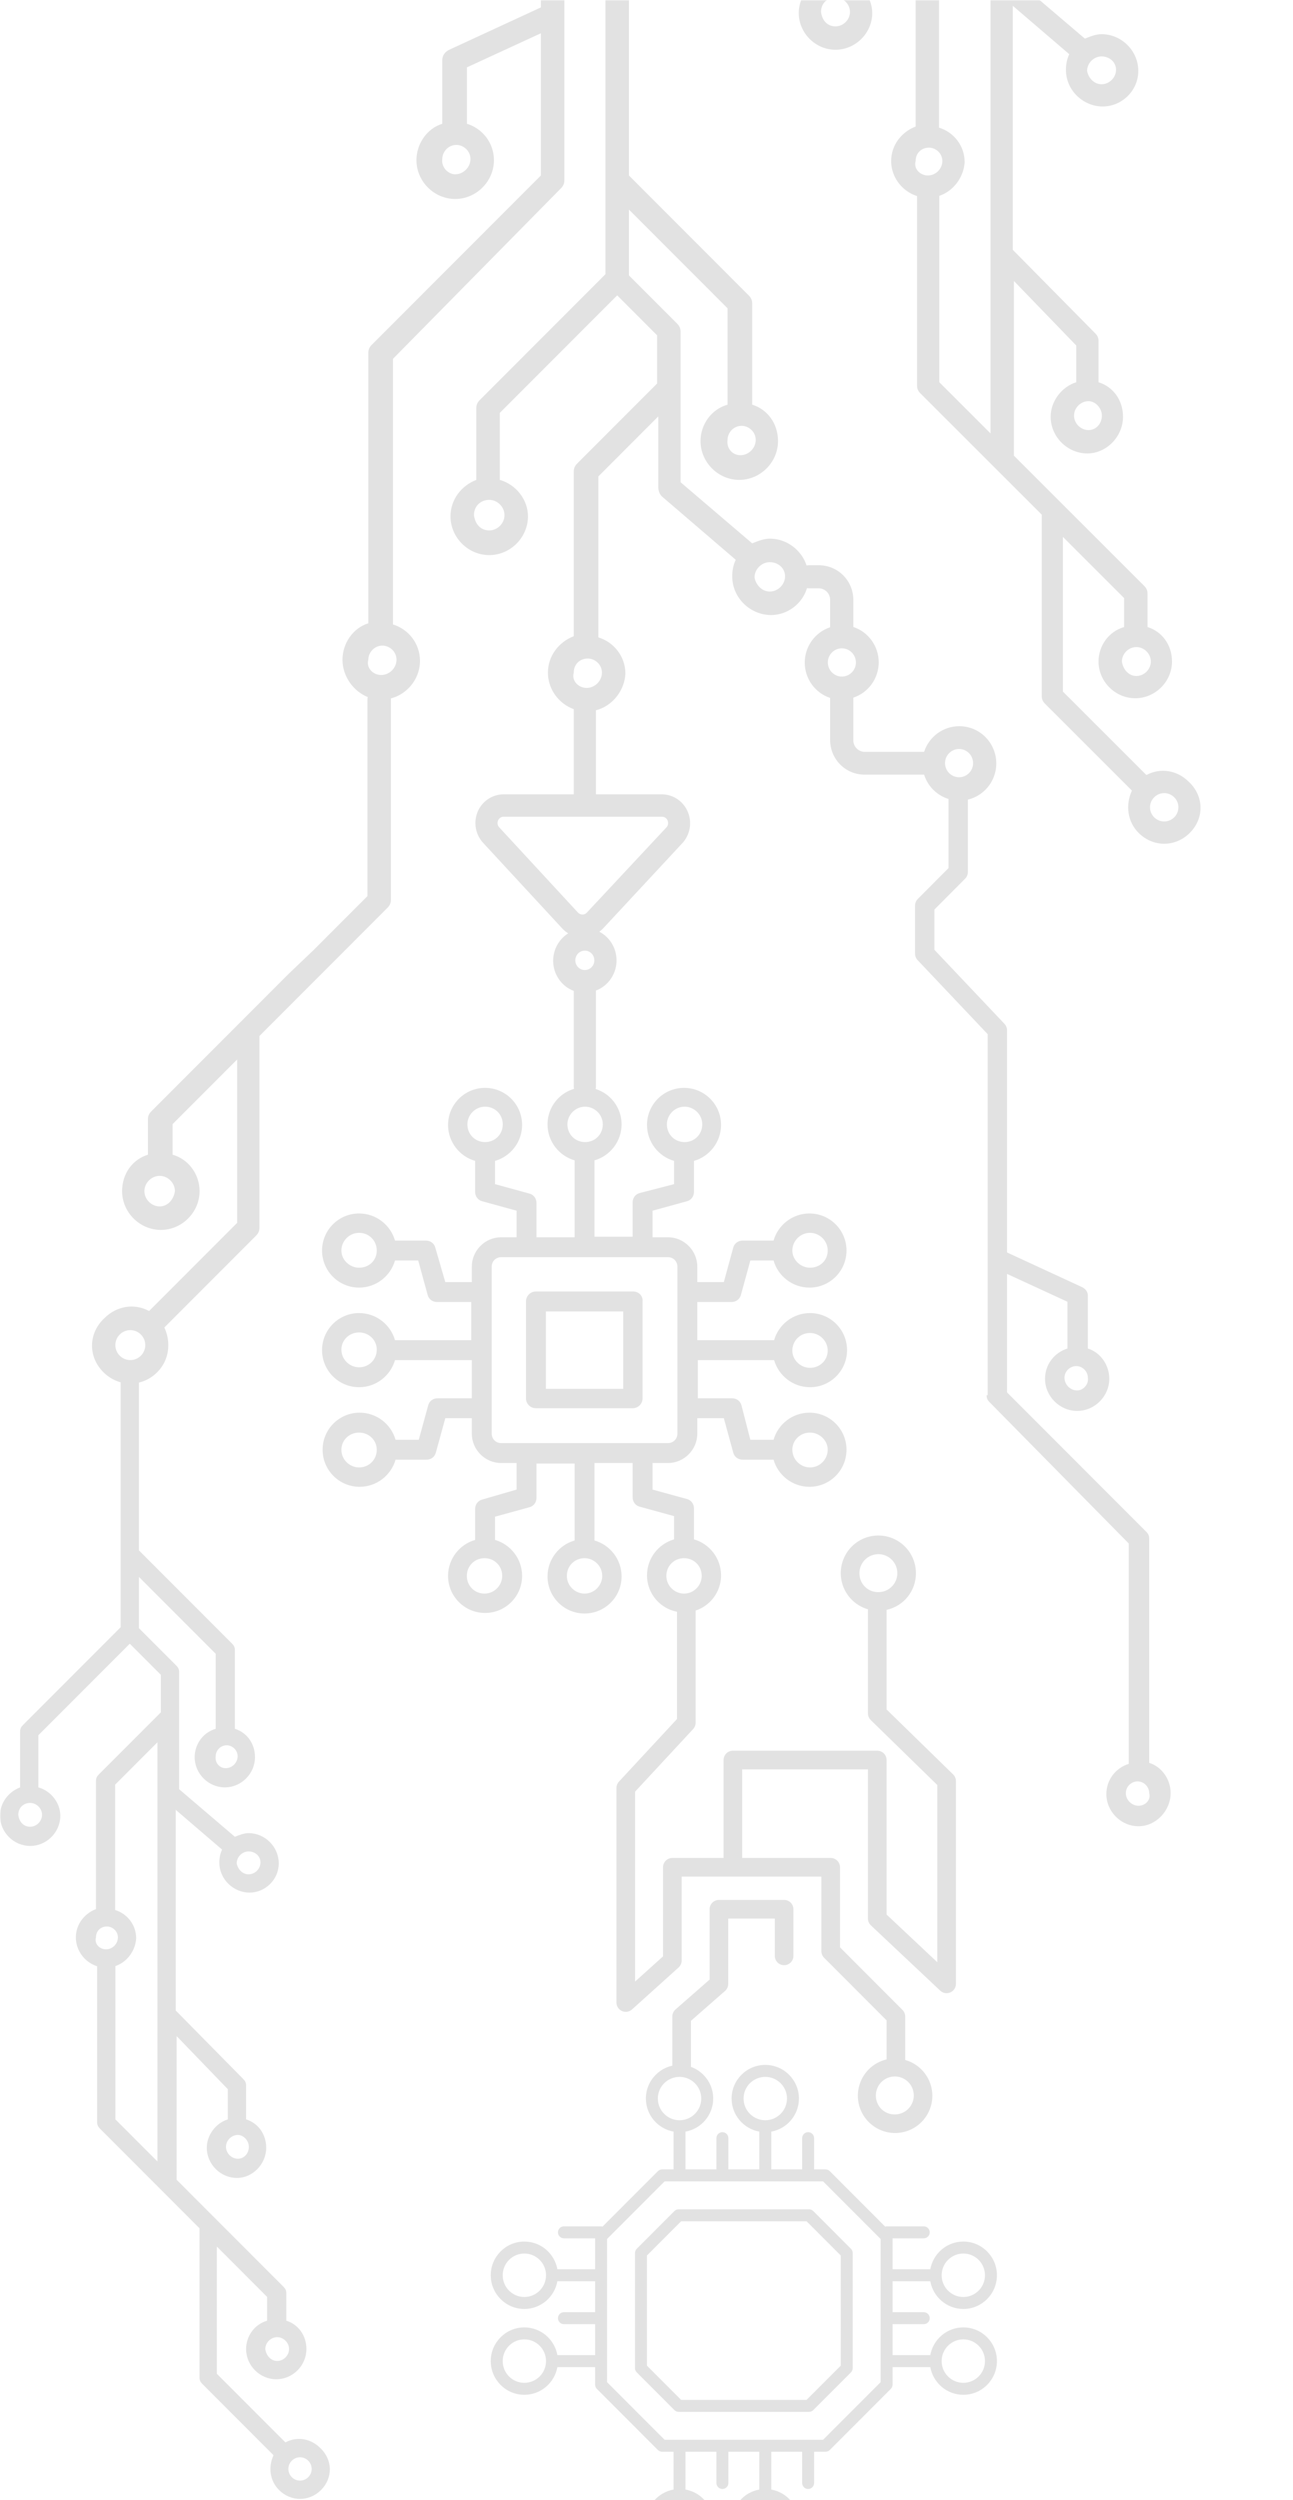 <svg width="530" height="1024" viewBox="0 0 530 1024" fill="none" xmlns="http://www.w3.org/2000/svg">
<mask id="mask0" mask-type="alpha" maskUnits="userSpaceOnUse" x="0" y="0" width="530" height="1025">
<rect width="530" height="1025" fill="#C4C4C4"/>
</mask>
<g mask="url(#mask0)">
<path d="M195.745 332.575C195.165 334.021 194.867 335.569 194.871 337.132C194.876 340.265 196.101 343.268 198.275 345.481L230.693 380.532C231.36 381.204 232.105 381.793 232.91 382.284C230.842 383.574 229.172 385.433 228.092 387.648C227.012 389.862 226.565 392.342 226.803 394.803C227.041 397.265 227.954 399.608 229.438 401.564C230.921 403.521 232.915 405.011 235.19 405.864V444.502C235.138 445.143 235.216 445.789 235.421 446.397C235.626 447.006 235.952 447.564 236.379 448.038C236.806 448.511 237.325 448.889 237.902 449.147C238.479 449.406 239.103 449.539 239.734 449.539C240.364 449.539 240.988 449.406 241.565 449.147C242.143 448.889 242.661 448.511 243.088 448.038C243.515 447.564 243.842 447.006 244.046 446.397C244.251 445.789 244.33 445.143 244.278 444.502V405.705C246.634 404.82 248.686 403.252 250.182 401.194C251.678 399.136 252.553 396.677 252.699 394.119C252.845 391.561 252.256 389.015 251.004 386.794C249.752 384.573 247.892 382.773 245.652 381.615C246.176 381.246 246.667 380.83 247.119 380.372L279.537 345.512C281.14 343.851 282.228 341.745 282.664 339.457C283.099 337.169 282.864 334.8 281.988 332.648C281.111 330.495 279.632 328.654 277.735 327.354C275.839 326.055 273.609 325.355 271.324 325.342H244.278V290.291C244.183 289.128 243.663 288.043 242.822 287.253C241.98 286.462 240.878 286.024 239.734 286.024C238.59 286.024 237.488 286.462 236.646 287.253C235.804 288.043 235.284 289.128 235.19 290.291V325.342H206.332C204.068 325.36 201.858 326.055 199.977 327.341C198.095 328.626 196.624 330.446 195.745 332.575ZM243.622 393.341C243.622 394.13 243.392 394.902 242.962 395.557C242.531 396.213 241.92 396.723 241.205 397.024C240.49 397.324 239.703 397.401 238.945 397.245C238.187 397.089 237.491 396.706 236.947 396.146C236.402 395.586 236.033 394.873 235.886 394.098C235.739 393.324 235.82 392.522 236.121 391.795C236.421 391.067 236.926 390.448 237.572 390.014C238.218 389.58 238.976 389.352 239.749 389.358C240.779 389.366 241.764 389.79 242.489 390.536C243.215 391.282 243.622 392.29 243.622 393.341ZM271.324 334.519C271.827 334.509 272.321 334.657 272.74 334.941C273.158 335.226 273.482 335.635 273.666 336.112C273.794 336.447 273.858 336.804 273.854 337.164C273.856 337.498 273.791 337.829 273.662 338.136C273.533 338.443 273.343 338.72 273.104 338.948L240.53 373.808C240.302 374.056 240.026 374.252 239.72 374.384C239.413 374.515 239.083 374.58 238.75 374.573C238.413 374.577 238.079 374.511 237.768 374.379C237.456 374.248 237.174 374.054 236.939 373.808L204.708 338.948C204.34 338.592 204.088 338.128 203.988 337.621C203.887 337.113 203.942 336.587 204.146 336.112C204.327 335.632 204.649 335.221 205.069 334.936C205.488 334.65 205.984 334.505 206.488 334.519H271.324Z" fill="#E2E2E2"/>
<path fill-rule="evenodd" clip-rule="evenodd" d="M131.597 1019.86C126.726 1024.73 119.234 1024.73 114.364 1019.86C110.617 1016.11 109.868 1010.49 112.116 1005.62L82.895 976.385C82.145 975.635 81.771 974.886 81.771 973.761V912.668L40.936 871.815C40.187 871.065 39.812 870.316 39.812 869.191V805.475C39.812 803.226 41.311 801.727 43.559 801.727C45.806 801.727 47.305 803.226 47.305 805.475V868.067L64.538 885.308V709.042C64.538 709.042 64.538 705.294 68.1 705.294C72.291 705.294 72.03 709.042 72.03 709.042V823.465L99.753 851.575C100.502 852.325 100.877 853.075 100.877 854.199V868.067C105.747 869.566 109.119 874.064 109.119 879.686C109.119 886.432 103.499 892.054 97.131 892.054C90.387 892.054 84.768 886.432 84.768 879.686C84.768 874.438 88.514 869.566 93.384 868.067V855.698L72.405 833.96V892.804L116.237 936.656C116.986 937.405 117.361 938.155 117.361 939.279V950.523C122.231 952.023 125.602 956.52 125.602 962.142C125.602 968.889 119.983 974.511 113.24 974.511C106.496 974.511 100.877 968.889 100.877 962.142C100.877 956.895 104.249 952.023 109.493 950.523V940.779L88.889 920.164V972.262L116.986 1000.37C121.856 997.748 127.476 998.873 131.222 1002.62C136.467 1007.49 136.467 1014.99 131.597 1019.86ZM102.001 879.311C102.001 881.934 100.128 884.183 97.505 884.183C94.883 884.183 92.635 881.934 92.635 879.311C92.635 876.687 94.883 874.438 97.505 874.438C99.753 874.438 102.001 876.687 102.001 879.311ZM118.484 962.142C118.484 964.766 116.237 967.015 113.614 967.015C110.992 967.015 109.119 964.766 108.744 962.142C108.744 959.519 110.992 957.27 113.614 957.27C116.237 957.27 118.484 959.519 118.484 962.142ZM119.608 1007.87C121.482 1005.99 124.479 1005.99 126.352 1007.87C128.225 1009.74 128.225 1012.74 126.352 1014.61C124.479 1016.49 121.482 1016.49 119.608 1014.61C117.735 1012.74 117.735 1009.74 119.608 1007.87Z" fill="#E2E2E2"/>
<path d="M95.156 673.239C95.905 673.989 96.28 674.738 96.28 675.863V708.096C101.15 709.595 104.522 714.093 104.522 719.715C104.522 726.461 98.902 732.083 92.159 732.083C85.415 732.083 79.796 726.461 79.796 719.715C79.796 714.468 83.168 709.595 88.412 708.096V677.362L56.944 645.879V666.868L72.303 682.234C73.053 682.984 73.427 683.734 73.427 684.858V732.833L96.28 752.323C98.153 751.573 100.026 750.823 101.899 750.823C108.643 750.823 114.262 756.445 114.262 763.192C114.262 769.938 108.643 775.186 102.274 775.186C95.905 775.186 89.911 769.938 89.911 762.817C89.911 760.943 90.286 759.069 91.035 757.57L67.433 737.331C66.684 736.581 66.309 735.456 66.309 734.332V711.844L47.203 730.959V782.307C52.074 783.806 55.82 788.304 55.82 793.926C55.445 800.297 50.2 805.919 43.457 805.919C36.714 805.919 31.094 800.297 31.094 793.551C31.094 788.304 34.466 783.806 39.336 781.932V729.46C39.336 728.335 39.711 727.586 40.46 726.836L65.935 701.349V685.982L53.197 673.239L15.734 710.72V732.083C20.979 733.582 24.726 738.455 24.726 743.702C24.726 750.449 19.106 756.071 12.363 756.071C5.619 756.071 0 750.449 0 743.702C0 738.455 3.372 733.957 8.242 732.083V709.22C8.242 708.096 8.616 707.346 9.366 706.597L49.451 666.493V562.298C49.451 560.049 50.95 558.55 53.197 558.55C55.445 558.55 56.944 560.049 56.944 562.298V635.009L95.156 673.239ZM92.534 724.212C95.156 724.212 97.404 721.964 97.404 719.34C97.404 716.716 95.156 714.842 92.908 714.842C90.286 714.842 88.412 717.091 88.412 719.34C88.038 721.964 89.911 724.212 92.534 724.212ZM101.899 767.69C104.522 767.69 106.769 765.441 106.769 762.817C106.769 760.193 104.522 758.319 101.899 758.319C99.277 758.319 97.029 760.568 97.029 763.192C97.404 765.441 99.277 767.69 101.899 767.69ZM43.457 798.423C46.079 798.423 48.327 796.175 48.327 793.551C48.327 790.927 46.079 789.053 43.832 789.053C41.209 789.053 39.336 790.927 39.336 793.551C38.587 796.175 40.835 798.423 43.457 798.423ZM12.363 748.2C14.985 748.2 17.233 745.951 17.233 743.327C17.233 740.704 14.985 738.455 12.363 738.455C9.74 738.455 7.493 740.329 7.493 743.327C7.867 746.326 9.74 748.2 12.363 748.2Z" fill="#E2E2E2"/>
<path fill-rule="evenodd" clip-rule="evenodd" d="M462.681 632.199V722.442C457.492 724.04 453.501 728.831 453.501 734.821C453.501 742.008 459.488 747.998 466.672 747.998C473.856 747.998 479.843 741.609 479.843 734.422C479.843 728.831 476.251 723.64 471.062 722.043V630.203C471.062 629.005 470.663 628.206 469.865 627.408L412.392 569.908L404.409 571.505C404.409 572.703 404.808 573.501 405.607 574.3L462.681 632.199ZM461.484 734.422C461.484 737.217 463.878 739.613 466.672 739.613C469.466 739.613 471.861 737.217 471.062 734.422C471.062 732.026 469.067 729.63 466.273 729.63C463.878 729.63 461.484 731.626 461.484 734.422Z" fill="#E2E2E2"/>
<path fill-rule="evenodd" clip-rule="evenodd" d="M412.392 521.592L437.536 533.172V552.338C432.348 553.935 428.357 558.727 428.357 564.717C428.357 571.904 434.343 577.894 441.528 577.894C448.712 577.894 454.699 571.904 454.699 564.717C454.699 559.126 451.106 553.935 445.918 552.338V530.776C445.918 529.179 445.12 527.981 443.523 527.182L412.392 512.807V521.592ZM436.339 564.317C436.339 567.113 438.734 569.508 441.528 569.508C443.922 569.508 446.317 567.113 445.918 564.317C445.918 561.922 443.922 559.526 441.128 559.526C438.734 559.526 436.339 561.522 436.339 564.317Z" fill="#E2E2E2"/>
<path d="M306.878 120.975C307.84 121.938 308.321 122.901 308.321 124.345V165.745C314.577 167.671 318.907 173.448 318.907 180.669C318.907 189.334 311.69 196.555 303.029 196.555C294.367 196.555 287.15 189.334 287.15 180.669C287.15 173.929 291.48 167.671 298.217 165.745V126.271L257.798 85.833V112.791L277.526 132.529C278.488 133.492 278.97 134.454 278.97 135.899V197.518L308.321 222.551C310.727 221.588 313.133 220.625 315.539 220.625C324.2 220.625 331.418 227.846 331.418 236.511C331.418 245.176 324.2 251.916 316.02 251.916C307.84 251.916 300.141 245.176 300.141 236.03C300.141 233.623 300.623 231.216 301.585 229.29L271.271 203.295C270.308 202.332 269.827 200.888 269.827 199.443V170.559L245.287 195.111V261.063C251.543 262.988 256.354 268.765 256.354 275.986C255.873 284.17 249.137 291.391 240.475 291.391C231.814 291.391 224.597 284.17 224.597 275.505C224.597 268.765 228.927 262.988 235.182 260.581V193.185C235.182 191.741 235.664 190.778 236.626 189.815L269.346 157.08V137.343L252.986 120.975L204.868 169.115V196.555C211.605 198.481 216.417 204.739 216.417 211.478C216.417 220.144 209.199 227.365 200.538 227.365C191.877 227.365 184.659 220.144 184.659 211.478C184.659 204.739 188.989 198.962 195.245 196.555V167.19C195.245 165.745 195.726 164.783 196.688 163.82L248.174 112.31V-21.519C248.174 -24.408 250.099 -26.333 252.986 -26.333C255.873 -26.333 257.798 -24.408 257.798 -21.519V71.872L306.878 120.975ZM303.51 186.446C306.878 186.446 309.765 183.557 309.765 180.187C309.765 176.818 306.878 174.411 303.991 174.411C300.623 174.411 298.217 177.299 298.217 180.187C297.736 183.557 300.141 186.446 303.51 186.446ZM315.539 242.288C318.907 242.288 321.794 239.4 321.794 236.03C321.794 232.66 318.907 230.253 315.539 230.253C312.171 230.253 309.284 233.141 309.284 236.511C309.765 239.4 312.171 242.288 315.539 242.288ZM240.475 281.763C243.844 281.763 246.731 278.874 246.731 275.505C246.731 272.135 243.844 269.728 240.957 269.728C237.588 269.728 235.182 272.135 235.182 275.505C234.22 278.874 237.107 281.763 240.475 281.763ZM200.538 217.255C203.906 217.255 206.793 214.367 206.793 210.997C206.793 207.627 203.906 204.739 200.538 204.739C197.169 204.739 194.282 207.146 194.282 210.997C194.764 214.848 197.169 217.255 200.538 217.255Z" fill="#E2E2E2"/>
<path d="M161.081 146.971V255.767C167.337 257.693 172.148 263.47 172.148 270.691C172.148 279.356 164.931 286.577 156.27 286.577C147.608 286.577 140.391 278.874 140.391 270.209C140.391 263.47 144.721 257.211 150.977 255.286V144.564C150.977 143.12 151.458 142.157 152.42 141.194L221.71 71.872V13.623L191.396 27.584V50.691C197.651 52.616 202.463 58.393 202.463 65.614C202.463 74.279 195.245 81.5 186.584 81.5C177.923 81.5 170.705 74.279 170.705 65.614C170.705 58.874 175.036 52.616 181.291 50.691V24.695C181.291 22.77 182.253 21.325 184.178 20.363L221.71 3.032V-21.519C221.71 -24.408 223.634 -26.333 226.522 -26.333C229.409 -26.333 231.333 -24.408 231.333 -21.519V73.798C231.333 75.242 230.852 76.205 229.89 77.168L161.081 146.971ZM156.27 276.467C159.638 276.467 162.525 273.579 162.525 270.209C162.525 266.839 159.638 264.432 156.751 264.432C153.383 264.432 150.977 267.321 150.977 270.209C150.014 273.579 152.901 276.467 156.27 276.467ZM186.584 71.391C189.952 71.391 192.839 68.502 192.839 65.133C192.839 61.763 189.952 59.356 187.065 59.356C183.697 59.356 181.291 62.244 181.291 65.133C180.81 68.502 183.697 71.391 186.584 71.391Z" fill="#E2E2E2"/>
<path fill-rule="evenodd" clip-rule="evenodd" d="M42.35 562.006C48.605 568.264 58.229 568.264 64.484 562.006C69.296 557.192 70.258 549.971 67.371 543.712L104.903 506.163C105.865 505.2 106.346 504.238 106.346 502.793V424.325L158.795 371.853C159.757 370.89 160.238 369.927 160.238 368.483V286.645C160.238 283.756 158.314 281.831 155.427 281.831C152.54 281.831 150.615 283.756 150.615 286.645V367.039L128.481 389.183L118.376 398.811L62.078 455.135C61.116 456.098 60.635 457.06 60.635 458.505V472.947C54.379 474.872 50.049 480.649 50.049 487.87C50.049 496.535 57.266 503.756 65.928 503.756C74.589 503.756 81.806 496.535 81.806 487.87C81.806 481.13 77.476 474.872 70.739 472.947V460.43L97.204 433.953V500.868L61.116 536.973C54.861 533.603 47.643 535.047 42.831 539.861C36.095 546.119 36.095 555.747 42.35 562.006ZM59.191 487.87C59.191 491.24 62.078 494.128 65.446 494.128C68.815 494.128 71.221 491.24 71.702 487.87C71.702 484.5 68.815 481.612 65.446 481.612C62.078 481.612 59.191 484.5 59.191 487.87ZM57.748 546.601C55.342 544.194 51.492 544.194 49.086 546.601C46.681 549.008 46.681 552.859 49.086 555.266C51.492 557.673 55.342 557.673 57.748 555.266C60.154 552.859 60.154 549.008 57.748 546.601Z" fill="#E2E2E2"/>
<path d="M333.359 905.613C332.899 905.154 332.277 904.895 331.626 904.895H278.175C277.525 904.895 276.902 905.154 276.443 905.613L260.996 921.071C260.536 921.531 260.278 922.153 260.278 922.804V969.949C260.278 970.6 260.536 971.223 260.996 971.683L276.443 987.14C276.902 987.6 277.525 987.858 278.175 987.858H331.626C332.277 987.858 332.899 987.6 333.359 987.14L348.809 971.683C349.269 971.223 349.527 970.6 349.527 969.949V922.804C349.527 922.153 349.269 921.531 348.809 921.071L333.359 905.613ZM344.626 968.934L330.611 982.955H279.19L265.179 968.934V923.819L279.19 909.799H330.611L344.626 923.819V968.934Z" fill="#E2E2E2"/>
<path d="M381.326 934.354C382.486 940.801 388.106 945.716 394.879 945.716C402.467 945.716 408.641 939.523 408.641 931.909C408.641 924.298 402.467 918.105 394.879 918.105C388.111 918.105 382.493 923.013 381.327 929.451H365.861V916.78H378.65C380.003 916.78 381.101 915.682 381.101 914.329C381.101 912.975 380.003 911.877 378.65 911.877H363.411C363.208 911.877 363.028 911.946 362.84 911.992L340.127 889.268C339.667 888.809 339.045 888.55 338.394 888.55H333.707V875.755C333.707 874.402 332.609 873.303 331.256 873.303C329.903 873.303 328.805 874.402 328.805 875.755V888.55H316.147V873.077C322.581 871.909 327.484 866.289 327.484 859.519C327.484 851.927 321.294 845.75 313.687 845.75C306.077 845.75 299.886 851.927 299.886 859.519C299.886 866.296 304.8 871.919 311.246 873.079V888.55H298.565V875.755C298.565 874.402 297.468 873.303 296.115 873.303C294.762 873.303 293.664 874.402 293.664 875.755V888.55H280.99V873.078C287.432 871.916 292.343 866.294 292.343 859.519C292.343 851.927 286.153 845.75 278.543 845.75C270.935 845.75 264.745 851.927 264.745 859.519C264.745 866.292 269.652 871.912 276.089 873.078V888.55H271.408C270.757 888.55 270.134 888.809 269.675 889.268L246.959 911.992C246.771 911.946 246.59 911.877 246.388 911.877H231.151C229.798 911.877 228.701 912.975 228.701 914.329C228.701 915.682 229.798 916.78 231.151 916.78H243.937V929.451H228.471C227.306 923.013 221.688 918.105 214.922 918.105C207.331 918.105 201.157 924.298 201.157 931.909C201.157 939.523 207.331 945.716 214.922 945.716C221.693 945.716 227.312 940.801 228.473 934.354H243.937V947.038H231.151C229.798 947.038 228.701 948.136 228.701 949.489C228.701 950.843 229.798 951.941 231.151 951.941H243.937V964.628H228.473C227.315 958.18 221.695 953.263 214.922 953.263C207.331 953.263 201.157 959.456 201.157 967.066C201.157 974.68 207.331 980.873 214.922 980.873C221.686 980.873 227.303 975.969 228.471 969.531H243.937V976.72C243.937 977.371 244.196 977.994 244.655 978.454L269.675 1003.48C270.134 1003.94 270.757 1004.2 271.408 1004.2H276.089V1019.68C269.652 1020.84 264.745 1026.46 264.745 1033.23C264.745 1040.82 270.935 1047 278.542 1047C286.153 1047 292.343 1040.82 292.343 1033.23C292.343 1026.46 287.432 1020.84 280.99 1019.68V1004.2H293.664V1017C293.664 1018.35 294.762 1019.45 296.115 1019.45C297.468 1019.45 298.565 1018.35 298.565 1017V1004.2H311.246V1019.67C304.8 1020.83 299.886 1026.46 299.886 1033.23C299.886 1040.82 306.077 1047 313.687 1047C321.294 1047 327.484 1040.82 327.484 1033.23C327.484 1026.46 322.581 1020.84 316.147 1019.68V1004.2H328.805V1017C328.805 1018.35 329.903 1019.45 331.256 1019.45C332.609 1019.45 333.707 1018.35 333.707 1017V1004.2H338.394C339.045 1004.2 339.667 1003.94 340.127 1003.48L365.143 978.454C365.603 977.994 365.861 977.371 365.861 976.72V969.531H381.328C382.496 975.969 388.112 980.873 394.879 980.873C402.467 980.873 408.641 974.68 408.641 967.066C408.641 959.456 402.467 953.263 394.879 953.263C388.104 953.263 382.483 958.18 381.325 964.628H365.861V951.941H378.65C380.003 951.941 381.101 950.843 381.101 949.489C381.101 948.136 380.003 947.038 378.65 947.038H365.861V934.354L381.326 934.354ZM394.879 923.009C399.764 923.009 403.74 927.002 403.74 931.909C403.74 936.819 399.764 940.812 394.879 940.812C389.972 940.812 385.98 936.819 385.98 931.909C385.98 927.002 389.972 923.009 394.879 923.009ZM304.788 859.519C304.788 854.631 308.779 850.654 313.687 850.654C318.591 850.654 322.583 854.631 322.583 859.519C322.583 864.423 318.601 868.411 313.704 868.42L313.696 868.419C313.692 868.419 313.688 868.422 313.683 868.422C308.777 868.419 304.788 864.427 304.788 859.519ZM269.646 859.519C269.646 854.631 273.638 850.654 278.542 850.654C283.45 850.654 287.442 854.631 287.442 859.519C287.442 864.426 283.455 868.417 278.551 868.421C278.547 868.421 278.543 868.419 278.539 868.419L278.53 868.421C273.631 868.414 269.646 864.424 269.646 859.519ZM214.922 940.812C210.034 940.812 206.058 936.819 206.058 931.909C206.058 927.002 210.034 923.009 214.922 923.009C219.815 923.009 223.795 926.983 223.815 931.873C223.815 931.883 223.809 931.892 223.809 931.902C223.809 931.914 223.816 931.924 223.816 931.936C223.801 936.833 219.818 940.812 214.922 940.812ZM214.922 975.97C210.034 975.97 206.058 971.976 206.058 967.066C206.058 962.16 210.034 958.166 214.922 958.166C219.819 958.166 223.804 962.148 223.816 967.043C223.816 967.056 223.809 967.066 223.809 967.079C223.809 967.089 223.814 967.097 223.815 967.107C223.792 971.997 219.813 975.97 214.922 975.97ZM287.442 1033.23C287.442 1038.12 283.45 1042.1 278.542 1042.1C273.638 1042.1 269.646 1038.12 269.646 1033.23C269.646 1028.32 273.638 1024.33 278.542 1024.33C283.45 1024.33 287.442 1028.32 287.442 1033.23ZM322.583 1033.23C322.583 1038.12 318.591 1042.1 313.687 1042.1C308.779 1042.1 304.788 1038.12 304.788 1033.23C304.788 1028.32 308.779 1024.33 313.687 1024.33C318.591 1024.33 322.583 1028.32 322.583 1033.23ZM394.879 958.166C399.764 958.166 403.74 962.16 403.74 967.066C403.74 971.976 399.764 975.97 394.879 975.97C389.972 975.97 385.98 971.976 385.98 967.066C385.98 962.16 389.972 958.166 394.879 958.166ZM337.379 999.297H272.422L248.838 975.705V917.045L272.422 893.454C286.436 893.454 313.459 893.454 337.379 893.454L360.96 917.045V931.823C360.959 931.851 360.944 931.875 360.944 931.902C360.944 931.93 360.959 931.954 360.96 931.981V967C360.959 967.028 360.944 967.051 360.944 967.079C360.944 967.107 360.959 967.13 360.96 967.158V975.705L337.379 999.297Z" fill="#E2E2E2"/>
<path d="M259.543 528.973H219.674C217.409 528.973 215.597 530.786 215.597 533.052V572.712C215.597 574.978 217.409 576.791 219.674 576.791H259.316C261.581 576.791 263.393 574.978 263.393 572.712V533.052C263.62 530.786 261.808 528.973 259.543 528.973ZM255.465 568.859H223.752V537.131H255.465V568.859Z" fill="#E2E2E2"/>
<path d="M317.306 557.075C319.118 563.42 325.008 568.179 332.03 568.179C340.412 568.179 347.207 561.381 347.207 552.995C347.207 544.61 340.412 537.811 332.03 537.811C325.008 537.811 319.118 542.57 317.306 548.916H285.819V533.279H299.864C301.676 533.279 303.262 532.145 303.715 530.332L307.566 516.281H317.08C318.892 522.627 324.781 527.386 331.804 527.386C340.185 527.386 346.981 520.587 346.981 512.202C346.981 503.817 340.185 497.018 331.804 497.018C324.781 497.018 318.892 501.777 317.08 508.123H304.394C302.582 508.123 300.996 509.256 300.543 511.069L296.692 525.12H285.819V518.774C285.819 512.202 280.383 506.763 273.814 506.763H267.471V495.885L281.515 492.032C283.328 491.579 284.46 489.992 284.46 488.179V475.488C290.803 473.675 295.56 467.783 295.56 460.757C295.56 452.372 288.764 445.573 280.383 445.573C272.001 445.573 265.206 452.372 265.206 460.757C265.206 467.783 269.963 473.675 276.305 475.488V485.007L262.261 488.633C260.449 489.086 259.316 490.672 259.316 492.485V506.536H243.686V475.262C250.028 473.448 254.785 467.556 254.785 460.531C254.785 452.145 247.99 445.346 239.608 445.346C231.227 445.346 224.431 452.145 224.431 460.531C224.431 467.556 229.188 473.448 235.531 475.262V506.763H219.901V492.712C219.901 490.899 218.768 489.313 216.956 488.859L202.911 485.007V475.488C209.254 473.675 214.011 467.783 214.011 460.757C214.011 452.372 207.215 445.573 198.834 445.573C190.453 445.573 183.657 452.372 183.657 460.757C183.657 467.783 188.414 473.675 194.757 475.488V488.179C194.757 489.992 195.889 491.579 197.701 492.032L211.746 495.885V506.763H205.403C198.834 506.763 193.397 512.202 193.397 518.774V525.12H182.524L178.447 511.069C177.994 509.256 176.408 508.123 174.596 508.123H161.91C160.098 501.777 154.209 497.018 147.186 497.018C138.805 497.018 132.009 503.817 132.009 512.202C132.009 520.587 138.805 527.386 147.186 527.386C154.209 527.386 160.098 522.627 161.91 516.281H171.424L175.275 530.332C175.728 532.145 177.314 533.279 179.126 533.279H193.171V548.916H161.91C160.098 542.57 154.209 537.811 147.186 537.811C138.805 537.811 132.009 544.61 132.009 552.995C132.009 561.381 138.805 568.179 147.186 568.179C154.209 568.179 160.098 563.42 161.91 557.075H193.397V572.712H179.353C177.541 572.712 175.955 573.845 175.502 575.658L171.651 589.709H162.137C160.325 583.364 154.435 578.604 147.413 578.604C139.032 578.604 132.236 585.403 132.236 593.789C132.236 602.174 139.032 608.973 147.413 608.973C154.435 608.973 160.325 604.214 162.137 597.868H174.822C176.635 597.868 178.22 596.735 178.673 594.922L182.524 580.871H193.397V587.216C193.397 593.789 198.834 599.228 205.403 599.228H211.746V610.106L197.701 614.185C195.889 614.638 194.757 616.225 194.757 618.038V630.729C188.414 632.542 183.657 638.435 183.657 645.46C183.657 653.845 190.453 660.644 198.834 660.644C207.215 660.644 214.011 653.845 214.011 645.46C214.011 638.435 209.254 632.542 202.911 630.729V621.211L216.956 617.358C218.768 616.905 219.901 615.318 219.901 613.505V599.454H235.531V630.956C229.188 632.769 224.431 638.661 224.431 645.687C224.431 654.072 231.227 660.871 239.608 660.871C247.99 660.871 254.785 654.072 254.785 645.687C254.785 638.661 250.028 632.769 243.686 630.956V599.228H259.316V613.279C259.316 615.092 260.449 616.678 262.261 617.131L276.305 620.984V630.502C269.963 632.316 265.206 638.208 265.206 645.233C265.206 653.619 272.001 660.418 280.383 660.418C288.764 660.418 295.56 653.619 295.56 645.233C295.56 638.208 290.803 632.316 284.46 630.502V617.811C284.46 615.998 283.328 614.412 281.515 613.959L267.471 610.106V599.228H273.814C280.383 599.228 285.819 593.789 285.819 587.216V580.871H296.692L300.543 594.922C300.996 596.735 302.582 597.868 304.394 597.868H317.08C318.892 604.214 324.781 608.973 331.804 608.973C340.185 608.973 346.981 602.174 346.981 593.789C346.981 585.403 340.185 578.604 331.804 578.604C324.781 578.604 318.892 583.364 317.08 589.709H307.566L303.941 575.658C303.488 573.845 301.903 572.712 300.09 572.712H286.046V557.075H317.306ZM332.03 545.97C335.881 545.97 339.279 549.143 339.279 553.222C339.279 557.075 336.108 560.247 332.03 560.247C328.179 560.247 324.782 557.075 324.782 553.222C324.782 549.143 327.953 545.97 332.03 545.97ZM332.03 504.95C335.881 504.95 339.279 508.123 339.279 512.202C339.279 516.281 336.108 519.228 332.03 519.228C328.179 519.228 324.782 516.055 324.782 512.202C324.782 508.349 327.953 504.95 332.03 504.95ZM273.36 460.531C273.36 456.678 276.532 453.278 280.609 453.278C284.46 453.278 287.858 456.451 287.858 460.531C287.858 464.61 284.687 467.783 280.609 467.783C276.532 467.783 273.36 464.61 273.36 460.531ZM232.586 460.531C232.586 456.678 235.757 453.278 239.835 453.278C243.686 453.278 247.084 456.451 247.084 460.531C247.084 464.61 243.912 467.783 239.835 467.783C235.757 467.783 232.586 464.61 232.586 460.531ZM191.585 460.531C191.585 456.678 194.757 453.278 198.834 453.278C202.911 453.278 206.083 456.451 206.083 460.531C206.083 464.61 202.911 467.783 198.834 467.783C194.757 467.783 191.585 464.61 191.585 460.531ZM147.186 519.228C143.335 519.228 139.938 516.055 139.938 512.202C139.938 508.349 143.109 504.95 147.186 504.95C151.264 504.95 154.435 508.123 154.435 512.202C154.435 516.281 151.264 519.228 147.186 519.228ZM147.186 560.021C143.335 560.021 139.938 556.848 139.938 552.769C139.938 548.916 143.109 545.743 147.186 545.743C151.264 545.743 154.435 548.916 154.435 552.769C154.435 556.848 151.264 560.021 147.186 560.021ZM147.186 601.041C143.335 601.041 139.938 597.868 139.938 593.789C139.938 589.936 143.109 586.763 147.186 586.763C151.264 586.763 154.435 589.936 154.435 593.789C154.435 597.868 151.264 601.041 147.186 601.041ZM205.856 645.46C205.856 649.313 202.685 652.712 198.607 652.712C194.53 652.712 191.359 649.539 191.359 645.46C191.359 641.381 194.53 638.208 198.607 638.208C202.685 638.208 205.856 641.381 205.856 645.46ZM246.857 645.46C246.857 649.313 243.686 652.712 239.608 652.712C235.757 652.712 232.36 649.539 232.36 645.46C232.36 641.381 235.531 638.208 239.608 638.208C243.459 638.208 246.857 641.381 246.857 645.46ZM287.632 645.46C287.632 649.313 284.46 652.712 280.383 652.712C276.532 652.712 273.134 649.539 273.134 645.46C273.134 641.381 276.305 638.208 280.383 638.208C284.46 638.208 287.632 641.381 287.632 645.46ZM332.03 586.763C335.881 586.763 339.279 589.936 339.279 593.789C339.279 597.641 336.108 601.041 332.03 601.041C328.179 601.041 324.782 597.868 324.782 593.789C324.782 589.936 327.953 586.763 332.03 586.763ZM277.664 587.216C277.664 589.483 275.852 591.069 273.814 591.069H205.403C203.138 591.069 201.552 589.256 201.552 587.216V518.774C201.552 516.508 203.364 514.922 205.403 514.922H273.814C276.079 514.922 277.664 516.735 277.664 518.774V587.216Z" fill="#E2E2E2"/>
<path fill-rule="evenodd" clip-rule="evenodd" d="M382.177 858.396C382.169 855.072 381.078 851.842 379.069 849.195C377.061 846.548 374.244 844.628 371.047 843.727V825.925C371.043 824.914 370.637 823.945 369.92 823.232L344.319 797.6V764.805C344.319 763.792 343.917 762.82 343.201 762.104C342.485 761.388 341.513 760.985 340.501 760.985H304.227L304.227 724.695H355.774V785.815C355.773 786.338 355.879 786.855 356.086 787.334C356.293 787.814 356.596 788.246 356.977 788.604L385.403 815.344C385.947 815.855 386.628 816.196 387.362 816.324C388.097 816.452 388.853 816.363 389.537 816.066C390.221 815.77 390.803 815.279 391.212 814.655C391.621 814.031 391.838 813.301 391.837 812.555V729.508C391.838 728.999 391.737 728.496 391.54 728.027C391.343 727.558 391.055 727.133 390.692 726.777L363.41 700.17V659.373C366.812 658.632 369.859 656.752 372.046 654.042C374.234 651.333 375.43 647.957 375.438 644.474C375.465 641.603 374.69 638.782 373.2 636.328C371.71 633.874 369.565 631.885 367.006 630.586C364.447 629.286 361.576 628.727 358.716 628.972C355.857 629.218 353.123 630.257 350.822 631.973C348.522 633.689 346.746 636.014 345.695 638.686C344.644 641.358 344.36 644.27 344.875 647.095C345.39 649.919 346.683 652.544 348.608 654.673C350.534 656.801 353.016 658.35 355.774 659.143V701.775C355.773 702.283 355.874 702.787 356.071 703.256C356.268 703.725 356.556 704.15 356.919 704.506L384.201 731.113L384.201 803.693L363.41 784.173V720.875C363.41 719.862 363.008 718.89 362.292 718.174C361.576 717.457 360.605 717.055 359.592 717.055H300.409C299.396 717.055 298.425 717.457 297.709 718.174C296.993 718.89 296.591 719.862 296.591 720.875L296.591 760.985H275.59C274.578 760.985 273.607 761.388 272.891 762.104C272.174 762.82 271.772 763.792 271.772 764.805V801.305L260.317 811.619V733.844L284.124 708.192C284.777 707.485 285.138 706.557 285.136 705.595V659.143L277.5 659.372V704.086L253.693 729.737C253.04 730.445 252.679 731.372 252.681 732.335V820.195C252.679 820.935 252.892 821.66 253.293 822.281C253.695 822.902 254.268 823.393 254.944 823.694C255.619 823.996 256.367 824.094 257.097 823.978C257.828 823.862 258.508 823.537 259.057 823.041L278.149 805.851C278.547 805.492 278.864 805.053 279.082 804.562C279.299 804.072 279.41 803.542 279.409 803.005V768.625H336.683V799.185C336.687 800.197 337.092 801.165 337.809 801.878L363.41 827.511V843.498C360.617 844.154 358.064 845.585 356.046 847.626C354.028 849.668 352.625 852.236 351.999 855.038C351.373 857.84 351.548 860.762 352.505 863.469C353.463 866.175 355.163 868.557 357.411 870.342C359.659 872.127 362.364 873.242 365.216 873.559C368.068 873.876 370.952 873.383 373.537 872.136C376.122 870.889 378.304 868.939 379.832 866.509C381.36 864.079 382.173 861.267 382.177 858.396ZM353.524 640.12C352.687 641.416 352.254 642.931 352.28 644.474C352.28 645.489 352.482 646.494 352.874 647.429C353.266 648.365 353.84 649.213 354.564 649.925C355.287 650.636 356.145 651.196 357.087 651.572C358.029 651.948 359.036 652.132 360.05 652.114C361.593 652.114 363.1 651.655 364.381 650.794C365.661 649.934 366.657 648.712 367.241 647.284C367.825 645.856 367.971 644.286 367.66 642.774C367.349 641.263 366.596 639.878 365.496 638.796C364.395 637.715 362.998 636.985 361.483 636.7C359.967 636.416 358.4 636.589 356.983 637.198C355.566 637.807 354.362 638.824 353.524 640.12ZM360.263 854.041C359.426 855.337 358.993 856.853 359.019 858.396C359.019 859.41 359.221 860.415 359.613 861.351C360.005 862.286 360.58 863.135 361.303 863.846C362.026 864.557 362.884 865.117 363.826 865.493C364.768 865.869 365.775 866.053 366.789 866.036C368.332 866.035 369.839 865.576 371.12 864.716C372.4 863.855 373.396 862.633 373.98 861.205C374.564 859.777 374.71 858.207 374.399 856.695C374.088 855.184 373.335 853.799 372.235 852.718C371.135 851.636 369.738 850.906 368.222 850.622C366.706 850.337 365.139 850.51 363.722 851.119C362.305 851.728 361.101 852.745 360.263 854.041Z" fill="#E2E2E2"/>
<path d="M317.591 801.095C317.591 802.108 317.994 803.08 318.71 803.796C319.426 804.513 320.397 804.915 321.41 804.915C322.422 804.915 323.393 804.513 324.109 803.796C324.825 803.08 325.228 802.108 325.228 801.095V781.995C325.228 780.982 324.826 780.01 324.109 779.294C323.393 778.578 322.422 778.175 321.41 778.175H294.682C293.669 778.175 292.698 778.578 291.982 779.294C291.266 780.01 290.863 780.982 290.863 781.995V810.817L276.889 823.041C276.479 823.401 276.151 823.845 275.927 824.343C275.703 824.84 275.588 825.38 275.59 825.925V848.292L283.227 848.082V827.683L297.202 815.458C297.614 815.096 297.943 814.649 298.167 814.148C298.391 813.647 298.505 813.104 298.5 812.555V785.815H317.591V801.095Z" fill="#E2E2E2"/>
<path d="M412.791 571.39V422.025C412.792 421.025 412.409 420.062 411.719 419.332L383.014 389.027V372.537L395.58 359.92C396.313 359.188 396.727 358.2 396.731 357.169V327.689C396.731 326.646 396.313 325.646 395.569 324.909C394.824 324.172 393.814 323.758 392.761 323.758C391.708 323.758 390.698 324.172 389.954 324.909C389.209 325.646 388.791 326.646 388.791 327.689V355.557L376.225 368.174C375.492 368.907 375.078 369.895 375.074 370.926V390.579C375.072 391.579 375.456 392.542 376.146 393.272L404.85 423.577V571.39C404.85 572.432 405.269 573.432 406.013 574.169C406.758 574.906 407.768 575.32 408.821 575.32C409.874 575.32 410.883 574.906 411.628 574.169C412.373 573.432 412.791 572.432 412.791 571.39Z" fill="#E2E2E2"/>
<path fill-rule="evenodd" clip-rule="evenodd" d="M393.118 297.439C389.935 297.455 386.837 298.479 384.265 300.367C381.693 302.254 379.777 304.909 378.79 307.953H354.479C353.233 307.953 352.039 307.455 351.158 306.569C350.277 305.683 349.782 304.481 349.782 303.228V285.743C352.808 284.739 355.443 282.799 357.311 280.201C359.178 277.602 360.183 274.478 360.183 271.272C360.183 268.065 359.178 264.941 357.311 262.343C355.443 259.744 352.808 257.805 349.782 256.8V245.695C349.782 241.935 348.297 238.329 345.654 235.671C343.011 233.012 339.426 231.518 335.688 231.518H331.603C328.995 231.518 326.88 233.634 326.88 236.244C326.88 238.854 328.995 240.969 331.603 240.969H335.571C336.817 240.969 338.012 241.467 338.893 242.353C339.774 243.24 340.269 244.442 340.269 245.695V256.918C337.242 257.923 334.607 259.862 332.74 262.461C330.872 265.059 329.867 268.184 329.867 271.39C329.867 274.596 330.872 277.721 332.74 280.319C334.607 282.917 337.242 284.857 340.269 285.862V303.11C340.269 306.87 341.753 310.475 344.396 313.134C347.039 315.793 350.624 317.286 354.362 317.286H378.79C379.638 319.974 381.21 322.373 383.332 324.215C385.455 326.058 388.043 327.272 390.811 327.722C393.578 328.173 396.415 327.842 399.007 326.767C401.599 325.692 403.843 323.915 405.49 321.633C407.137 319.351 408.123 316.655 408.337 313.843C408.552 311.031 407.986 308.215 406.704 305.708C405.422 303.2 403.473 301.099 401.074 299.64C398.676 298.18 395.922 297.418 393.118 297.439ZM348.281 266.517C347.335 265.881 346.222 265.542 345.084 265.542C343.558 265.542 342.094 266.152 341.015 267.237C339.935 268.323 339.329 269.795 339.329 271.331C339.329 272.476 339.667 273.595 340.299 274.547C340.931 275.499 341.83 276.241 342.882 276.679C343.933 277.117 345.09 277.232 346.207 277.008C347.323 276.785 348.348 276.233 349.153 275.424C349.958 274.614 350.506 273.583 350.728 272.46C350.95 271.337 350.836 270.173 350.401 269.115C349.965 268.058 349.227 267.154 348.281 266.517ZM389.921 317.374C390.868 318.01 391.98 318.349 393.118 318.349C394.645 318.349 396.108 317.74 397.188 316.654C398.267 315.568 398.873 314.096 398.873 312.561C398.873 311.416 398.536 310.297 397.903 309.345C397.271 308.393 396.372 307.651 395.321 307.213C394.269 306.774 393.112 306.66 391.996 306.883C390.879 307.107 389.854 307.658 389.049 308.467C388.244 309.277 387.696 310.308 387.474 311.431C387.252 312.554 387.366 313.718 387.802 314.776C388.237 315.834 388.975 316.738 389.921 317.374Z" fill="#E2E2E2"/>
<path d="M565.838 -494.579C565.131 -492.821 564.769 -490.939 564.773 -489.038C564.78 -485.229 566.271 -481.577 568.919 -478.887L608.406 -436.266C609.219 -435.448 610.126 -434.733 611.107 -434.135C608.588 -432.566 606.554 -430.306 605.238 -427.613C603.922 -424.921 603.378 -421.905 603.668 -418.912C603.958 -415.919 605.07 -413.07 606.877 -410.691C608.684 -408.312 611.112 -406.5 613.884 -405.463V-358.48C613.82 -357.7 613.916 -356.916 614.165 -356.176C614.415 -355.436 614.812 -354.757 615.332 -354.181C615.852 -353.605 616.484 -353.146 617.187 -352.832C617.891 -352.517 618.65 -352.355 619.418 -352.355C620.186 -352.355 620.946 -352.517 621.649 -352.832C622.353 -353.146 622.984 -353.605 623.504 -354.181C624.025 -354.757 624.422 -355.436 624.671 -356.176C624.92 -356.916 625.016 -357.7 624.953 -358.48V-405.656C627.823 -406.733 630.323 -408.639 632.145 -411.141C633.967 -413.644 635.032 -416.634 635.21 -419.744C635.388 -422.854 634.67 -425.95 633.146 -428.651C631.621 -431.352 629.355 -433.541 626.627 -434.949C627.265 -435.398 627.863 -435.904 628.414 -436.46L667.901 -478.848C669.853 -480.868 671.178 -483.429 671.709 -486.211C672.24 -488.994 671.953 -491.874 670.886 -494.491C669.818 -497.109 668.016 -499.348 665.706 -500.928C663.396 -502.508 660.679 -503.359 657.897 -503.375H624.953V-545.995C624.838 -547.41 624.205 -548.729 623.179 -549.69C622.154 -550.651 620.812 -551.185 619.418 -551.185C618.025 -551.185 616.682 -550.651 615.657 -549.69C614.632 -548.729 613.999 -547.41 613.884 -545.995V-503.375H578.733C575.975 -503.352 573.284 -502.508 570.992 -500.944C568.701 -499.381 566.909 -497.168 565.838 -494.579ZM624.154 -420.69C624.154 -419.73 623.874 -418.793 623.35 -417.995C622.826 -417.198 622.081 -416.577 621.21 -416.212C620.339 -415.846 619.381 -415.753 618.457 -415.943C617.534 -416.133 616.687 -416.598 616.024 -417.279C615.36 -417.96 614.91 -418.827 614.731 -419.769C614.552 -420.711 614.652 -421.686 615.017 -422.57C615.383 -423.455 615.998 -424.208 616.785 -424.736C617.572 -425.263 618.495 -425.541 619.437 -425.533C620.692 -425.523 621.891 -425.008 622.775 -424.101C623.658 -423.194 624.154 -421.968 624.154 -420.69ZM657.897 -492.216C658.509 -492.228 659.111 -492.048 659.621 -491.702C660.131 -491.356 660.525 -490.859 660.75 -490.278C660.906 -489.871 660.983 -489.437 660.978 -489C660.981 -488.593 660.901 -488.191 660.744 -487.818C660.587 -487.444 660.356 -487.108 660.065 -486.83L620.388 -444.441C620.111 -444.14 619.775 -443.902 619.401 -443.742C619.028 -443.582 618.625 -443.503 618.22 -443.512C617.81 -443.507 617.403 -443.587 617.024 -443.747C616.644 -443.907 616.301 -444.143 616.014 -444.441L576.755 -486.83C576.307 -487.263 576.001 -487.827 575.878 -488.444C575.756 -489.061 575.823 -489.702 576.071 -490.278C576.291 -490.862 576.684 -491.362 577.195 -491.709C577.706 -492.056 578.31 -492.233 578.924 -492.216H657.897Z" fill="#E2E2E2"/>
<path fill-rule="evenodd" clip-rule="evenodd" d="M487.702 341.138C481.77 347.063 472.644 347.063 466.712 341.138C462.149 336.581 461.236 329.744 463.974 323.82L428.381 288.271C427.469 287.36 427.012 286.448 427.012 285.081V210.794L377.274 161.118C376.361 160.206 375.905 159.295 375.905 157.928V80.451C375.905 77.716 377.73 75.893 380.468 75.893C383.206 75.893 385.031 77.716 385.031 80.451V156.56L406.022 177.525V-36.808C406.022 -36.808 406.022 -41.365 410.361 -41.365C415.465 -41.365 415.148 -36.808 415.148 -36.808V102.326L448.915 136.508C449.828 137.419 450.284 138.33 450.284 139.698V156.56C456.216 158.383 460.323 163.852 460.323 170.689C460.323 178.892 453.479 185.728 445.721 185.728C437.508 185.728 430.663 178.892 430.663 170.689C430.663 164.308 435.226 158.383 441.158 156.56V141.521L415.604 115.087V186.64L468.993 239.962C469.906 240.874 470.362 241.785 470.362 243.152V256.825C476.294 258.648 480.401 264.117 480.401 270.953C480.401 279.156 473.556 285.993 465.343 285.993C457.129 285.993 450.284 279.156 450.284 270.953C450.284 264.572 454.391 258.648 460.78 256.825V244.975L435.682 219.909V283.258L469.906 317.439C475.838 314.249 482.683 315.616 487.246 320.174C493.634 326.098 493.634 335.213 487.702 341.138ZM451.653 170.233C451.653 173.423 449.372 176.158 446.178 176.158C442.983 176.158 440.245 173.423 440.245 170.233C440.245 167.043 442.983 164.308 446.178 164.308C448.915 164.308 451.653 167.043 451.653 170.233ZM471.731 270.953C471.731 274.143 468.993 276.878 465.799 276.878C462.605 276.878 460.323 274.143 459.867 270.953C459.867 267.763 462.605 265.028 465.799 265.028C468.993 265.028 471.731 267.763 471.731 270.953ZM473.1 326.554C475.382 324.275 479.032 324.275 481.314 326.554C483.595 328.833 483.595 332.479 481.314 334.758C479.032 337.036 475.382 337.036 473.1 334.758C470.819 332.479 470.819 328.833 473.1 326.554Z" fill="#E2E2E2"/>
<path d="M443.316 -80.343C444.229 -79.432 444.685 -78.52 444.685 -77.153V-37.959C450.617 -36.136 454.724 -30.667 454.724 -23.831C454.724 -15.627 447.879 -8.791 439.665 -8.791C431.452 -8.791 424.607 -15.627 424.607 -23.831C424.607 -30.211 428.714 -36.136 435.102 -37.959V-75.33L396.772 -113.613V-88.091L415.481 -69.405C416.393 -68.494 416.85 -67.582 416.85 -66.215V-7.88L444.685 15.819C446.966 14.908 449.248 13.996 451.53 13.996C459.743 13.996 466.588 20.833 466.588 29.036C466.588 37.239 459.743 43.62 451.986 43.62C444.229 43.62 436.927 37.239 436.927 28.58C436.927 26.302 437.384 24.023 438.296 22.2L409.549 -2.411C408.636 -3.322 408.18 -4.689 408.18 -6.057V-33.401L384.908 -10.158V52.279C390.84 54.102 395.403 59.571 395.403 66.407C394.946 74.155 388.558 80.991 380.344 80.991C372.131 80.991 365.286 74.155 365.286 65.952C365.286 59.571 369.393 54.102 375.325 51.823V-11.981C375.325 -13.348 375.781 -14.26 376.694 -15.171L407.723 -46.162V-64.848L392.209 -80.343L346.577 -34.769V-8.791C352.965 -6.968 357.529 -1.043 357.529 5.337C357.529 13.541 350.684 20.377 342.47 20.377C334.256 20.377 327.412 13.541 327.412 5.337C327.412 -1.043 331.519 -6.512 337.451 -8.791V-36.592C337.451 -37.959 337.907 -38.87 338.82 -39.782L387.645 -88.547V-215.245C387.645 -217.979 389.471 -219.802 392.209 -219.802C394.946 -219.802 396.772 -217.979 396.772 -215.245V-126.83L443.316 -80.343ZM440.122 -18.362C443.316 -18.362 446.054 -21.096 446.054 -24.287C446.054 -27.477 443.316 -29.755 440.578 -29.755C437.384 -29.755 435.102 -27.021 435.102 -24.287C434.646 -21.096 436.927 -18.362 440.122 -18.362ZM451.53 34.505C454.724 34.505 457.462 31.77 457.462 28.58C457.462 25.39 454.724 23.111 451.53 23.111C448.335 23.111 445.597 25.846 445.597 29.036C446.054 31.77 448.335 34.505 451.53 34.505ZM380.344 71.876C383.539 71.876 386.276 69.142 386.276 65.952C386.276 62.761 383.539 60.483 380.801 60.483C377.606 60.483 375.325 62.761 375.325 65.952C374.412 69.142 377.15 71.876 380.344 71.876ZM342.47 10.806C345.664 10.806 348.402 8.072 348.402 4.881C348.402 1.691 345.664 -1.043 342.47 -1.043C339.276 -1.043 336.538 1.235 336.538 4.881C336.994 8.527 339.276 10.806 342.47 10.806Z" fill="#E2E2E2"/>
<path fill-rule="evenodd" clip-rule="evenodd" d="M890.978 -130.246V-20.514C884.658 -18.572 879.797 -12.745 879.797 -5.462C879.797 3.278 887.089 10.561 895.839 10.561C904.59 10.561 911.882 2.792 911.882 -5.948C911.882 -12.745 907.507 -19.057 901.187 -21V-132.674C901.187 -134.131 900.701 -135.102 899.729 -136.073L829.723 -205.991L820 -204.049C820 -202.592 820.487 -201.621 821.459 -200.65L890.978 -130.246ZM889.52 -5.948C889.52 -2.549 892.436 0.364 895.839 0.364C899.242 0.364 902.159 -2.549 901.187 -5.948C901.187 -8.861 898.756 -11.774 895.353 -11.774C892.436 -11.774 889.52 -9.346 889.52 -5.948Z" fill="#E2E2E2"/>
<path fill-rule="evenodd" clip-rule="evenodd" d="M829.723 -264.742L860.351 -250.661V-227.355C854.031 -225.413 849.169 -219.586 849.169 -212.303C849.169 -203.563 856.462 -196.28 865.212 -196.28C873.963 -196.28 881.255 -203.563 881.255 -212.303C881.255 -219.101 876.88 -225.413 870.56 -227.355V-253.574C870.56 -255.516 869.588 -256.973 867.643 -257.944L829.723 -275.424V-264.742ZM858.892 -212.789C858.892 -209.39 861.809 -206.477 865.212 -206.477C868.129 -206.477 871.046 -209.39 870.56 -212.789C870.56 -215.702 868.129 -218.615 864.726 -218.615C861.809 -218.615 858.892 -216.187 858.892 -212.789Z" fill="#E2E2E2"/>
<path d="M701.203 -751.878C702.375 -750.707 702.961 -749.536 702.961 -747.78V-697.439C710.58 -695.097 715.855 -688.073 715.855 -679.292C715.855 -668.756 707.064 -659.975 696.514 -659.975C685.964 -659.975 677.173 -668.756 677.173 -679.292C677.173 -687.488 682.448 -695.097 690.653 -697.439V-745.439L641.421 -794.61V-761.829L665.451 -737.829C666.623 -736.658 667.209 -735.488 667.209 -733.732V-658.805L702.961 -628.366C705.892 -629.536 708.822 -630.707 711.753 -630.707C722.302 -630.707 731.094 -621.927 731.094 -611.39C731.094 -600.853 722.302 -592.658 712.339 -592.658C702.375 -592.658 692.998 -600.853 692.998 -611.975C692.998 -614.902 693.584 -617.829 694.756 -620.17L657.832 -651.78C656.66 -652.951 656.074 -654.707 656.074 -656.463V-691.585L626.183 -661.731V-581.536C633.802 -579.195 639.663 -572.17 639.663 -563.39C639.077 -553.439 630.871 -544.658 620.322 -544.658C609.772 -544.658 600.981 -553.439 600.981 -563.975C600.981 -572.17 606.255 -579.195 613.875 -582.122V-664.073C613.875 -665.829 614.461 -667 615.633 -668.17L655.487 -707.975V-731.975L635.56 -751.878L576.951 -693.341V-659.975C585.156 -657.634 591.017 -650.024 591.017 -641.829C591.017 -631.292 582.225 -622.512 571.676 -622.512C561.126 -622.512 552.335 -631.292 552.335 -641.829C552.335 -650.024 557.609 -657.049 565.229 -659.975V-695.683C565.229 -697.439 565.815 -698.61 566.987 -699.78L629.699 -762.414V-925.146C629.699 -928.658 632.044 -931 635.56 -931C639.077 -931 641.421 -928.658 641.421 -925.146V-811.585L701.203 -751.878ZM697.1 -672.268C701.203 -672.268 704.719 -675.78 704.719 -679.878C704.719 -683.975 701.203 -686.902 697.686 -686.902C693.584 -686.902 690.653 -683.39 690.653 -679.878C690.067 -675.78 692.998 -672.268 697.1 -672.268ZM711.753 -604.366C715.855 -604.366 719.372 -607.878 719.372 -611.975C719.372 -616.073 715.855 -619 711.753 -619C707.65 -619 704.133 -615.488 704.133 -611.39C704.719 -607.878 707.65 -604.366 711.753 -604.366ZM620.322 -556.366C624.424 -556.366 627.941 -559.878 627.941 -563.975C627.941 -568.073 624.424 -571 620.908 -571C616.805 -571 613.875 -568.073 613.875 -563.975C612.702 -559.878 616.219 -556.366 620.322 -556.366ZM571.676 -634.805C575.778 -634.805 579.295 -638.317 579.295 -642.414C579.295 -646.512 575.778 -650.024 571.676 -650.024C567.573 -650.024 564.056 -647.097 564.056 -642.414C564.643 -637.731 567.573 -634.805 571.676 -634.805Z" fill="#E2E2E2"/>
<path d="M523.616 -720.268V-587.975C531.235 -585.634 537.096 -578.61 537.096 -569.829C537.096 -559.292 528.305 -550.512 517.755 -550.512C507.206 -550.512 498.414 -559.878 498.414 -570.414C498.414 -578.61 503.689 -586.219 511.308 -588.561V-723.195C511.308 -724.951 511.894 -726.122 513.066 -727.293L597.464 -811.585V-882.415L560.54 -865.439V-837.341C568.159 -835 574.02 -827.976 574.02 -819.195C574.02 -808.658 565.229 -799.878 554.679 -799.878C544.13 -799.878 535.338 -808.658 535.338 -819.195C535.338 -827.39 540.613 -835 548.232 -837.341V-868.951C548.232 -871.293 549.404 -873.049 551.749 -874.219L597.464 -895.293V-925.146C597.464 -928.659 599.809 -931 603.325 -931C606.842 -931 609.186 -928.659 609.186 -925.146V-809.244C609.186 -807.488 608.6 -806.317 607.428 -805.146L523.616 -720.268ZM517.755 -562.805C521.858 -562.805 525.374 -566.317 525.374 -570.414C525.374 -574.512 521.858 -577.439 518.341 -577.439C514.239 -577.439 511.308 -573.927 511.308 -570.414C510.136 -566.317 513.653 -562.805 517.755 -562.805ZM554.679 -812.171C558.782 -812.171 562.299 -815.683 562.299 -819.78C562.299 -823.878 558.782 -826.805 555.265 -826.805C551.163 -826.805 548.232 -823.293 548.232 -819.78C547.646 -815.683 551.163 -812.171 554.679 -812.171Z" fill="#E2E2E2"/>
<path fill-rule="evenodd" clip-rule="evenodd" d="M378.996 -215.6C386.615 -207.99 398.337 -207.99 405.956 -215.6C411.817 -221.453 412.989 -230.234 409.473 -237.844L455.188 -283.502C456.36 -284.673 456.947 -285.844 456.947 -287.6V-383.014L520.831 -446.819C522.003 -447.99 522.589 -449.161 522.589 -450.917V-550.429C522.589 -553.941 520.245 -556.283 516.728 -556.283C513.212 -556.283 510.867 -553.941 510.867 -550.429V-452.673L483.907 -425.746L471.599 -414.039L403.026 -345.551C401.854 -344.38 401.267 -343.209 401.267 -341.453V-323.892C393.648 -321.551 388.373 -314.527 388.373 -305.746C388.373 -295.209 397.165 -286.429 407.715 -286.429C418.264 -286.429 427.056 -295.209 427.056 -305.746C427.056 -313.941 421.781 -321.551 413.575 -323.892V-339.112L445.811 -371.307V-289.941L401.854 -246.039C394.234 -250.136 385.443 -248.38 379.582 -242.526C371.377 -234.917 371.377 -223.209 378.996 -215.6ZM399.509 -305.746C399.509 -301.648 403.026 -298.136 407.128 -298.136C411.231 -298.136 414.162 -301.648 414.748 -305.746C414.748 -309.844 411.231 -313.356 407.128 -313.356C403.026 -313.356 399.509 -309.844 399.509 -305.746ZM397.751 -234.331C394.82 -237.258 390.132 -237.258 387.201 -234.331C384.271 -231.405 384.271 -226.722 387.201 -223.795C390.132 -220.868 394.82 -220.868 397.751 -223.795C400.681 -226.722 400.681 -231.405 397.751 -234.331Z" fill="#E2E2E2"/>
<path d="M733.458 202.216C732.898 201.657 732.14 201.342 731.347 201.342H666.242C665.449 201.342 664.691 201.657 664.132 202.216L645.316 221.012C644.757 221.571 644.442 222.327 644.442 223.119V280.446C644.442 281.238 644.757 281.995 645.316 282.554L664.132 301.349C664.691 301.908 665.449 302.223 666.242 302.223H731.347C732.14 302.223 732.898 301.908 733.458 301.349L752.277 282.554C752.837 281.995 753.151 281.238 753.151 280.446V223.119C753.151 222.327 752.837 221.57 752.277 221.012L733.458 202.216ZM747.181 279.211L730.111 296.26H667.478L650.412 279.211V224.354L667.478 207.305H730.111L747.181 224.354V279.211Z" fill="#E2E2E2"/>
<path d="M791.884 237.164C793.297 245.003 800.142 250.979 808.392 250.979C817.635 250.979 825.156 243.448 825.156 234.19C825.156 224.936 817.635 217.405 808.392 217.405C800.148 217.405 793.305 223.373 791.885 231.201H773.047V215.794H788.625C790.273 215.794 791.61 214.459 791.61 212.813C791.61 211.167 790.273 209.832 788.625 209.832H770.062C769.816 209.832 769.596 209.916 769.367 209.972L741.701 182.341C741.142 181.782 740.384 181.467 739.591 181.467H733.882V165.909C733.882 164.263 732.544 162.928 730.897 162.928C729.249 162.928 727.912 164.263 727.912 165.909V181.467H712.493V162.653C720.33 161.233 726.303 154.399 726.303 146.166C726.303 136.935 718.762 129.424 709.497 129.424C700.227 129.424 692.687 136.935 692.687 146.166C692.687 154.408 698.672 161.245 706.523 162.655V181.467H691.078V165.909C691.078 164.263 689.741 162.928 688.093 162.928C686.445 162.928 685.108 164.263 685.108 165.909V181.467H669.67V162.654C677.517 161.241 683.499 154.405 683.499 146.166C683.499 136.935 675.959 129.424 666.689 129.424C657.423 129.424 649.883 136.935 649.883 146.166C649.883 154.402 655.86 161.236 663.7 162.653V181.467H657.999C657.206 181.467 656.448 181.782 655.888 182.341L628.219 209.972C627.989 209.916 627.77 209.832 627.523 209.832H608.965C607.317 209.832 605.98 211.167 605.98 212.813C605.98 214.459 607.317 215.794 608.965 215.794H624.538V231.201H605.7C604.28 223.373 597.438 217.405 589.197 217.405C579.951 217.405 572.43 224.936 572.43 234.19C572.43 243.448 579.951 250.979 589.197 250.979C597.444 250.979 604.288 245.003 605.702 237.164H624.538V252.586H608.964C607.317 252.586 605.98 253.921 605.98 255.567C605.98 257.213 607.317 258.549 608.964 258.549H624.538V273.975H605.703C604.292 266.135 597.446 260.156 589.197 260.156C579.951 260.156 572.43 267.686 572.43 276.941C572.43 286.199 579.951 293.729 589.197 293.729C597.436 293.729 604.277 287.765 605.699 279.937H624.538V288.679C624.538 289.471 624.853 290.228 625.413 290.787L655.888 321.22C656.448 321.779 657.206 322.094 657.998 322.094H663.7V340.912C655.86 342.329 649.883 349.163 649.883 357.395C649.883 366.626 657.423 374.137 666.689 374.137C675.959 374.137 683.499 366.626 683.499 357.395C683.499 349.16 677.517 342.324 669.67 340.911V322.094H685.108V337.652C685.108 339.298 686.445 340.633 688.093 340.633C689.741 340.633 691.078 339.298 691.078 337.652V322.094H706.523V340.91C698.672 342.321 692.687 349.157 692.687 357.395C692.687 366.626 700.227 374.137 709.497 374.137C718.762 374.137 726.302 366.626 726.302 357.395C726.302 349.166 720.33 342.332 712.493 340.913V322.094H727.912V337.652C727.912 339.298 729.249 340.633 730.896 340.633C732.544 340.633 733.881 339.298 733.881 337.652V322.094H739.591C740.384 322.094 741.142 321.779 741.701 321.22L772.173 290.787C772.732 290.228 773.047 289.471 773.047 288.679V279.937H791.886C793.309 287.765 800.15 293.729 808.392 293.729C817.635 293.729 825.156 286.199 825.156 276.941C825.156 267.686 817.635 260.156 808.392 260.156C800.14 260.156 793.294 266.135 791.883 273.975H773.047V258.549H788.625C790.273 258.549 791.61 257.213 791.61 255.567C791.61 253.921 790.273 252.586 788.625 252.586H773.047V237.164L791.884 237.164ZM808.392 223.368C814.343 223.368 819.186 228.224 819.186 234.19C819.186 240.16 814.343 245.017 808.392 245.017C802.415 245.017 797.553 240.16 797.553 234.19C797.553 228.224 802.415 223.368 808.392 223.368ZM698.657 146.166C698.657 140.223 703.519 135.387 709.497 135.387C715.47 135.387 720.333 140.223 720.333 146.166C720.333 152.129 715.482 156.979 709.517 156.99L709.508 156.989C709.502 156.989 709.497 156.992 709.491 156.992C703.516 156.989 698.657 152.135 698.657 146.166ZM655.853 146.166C655.853 140.223 660.715 135.387 666.689 135.387C672.667 135.387 677.529 140.223 677.529 146.166C677.529 152.133 672.673 156.986 666.699 156.992C666.694 156.992 666.69 156.989 666.685 156.989L666.674 156.991C660.707 156.982 655.853 152.131 655.853 146.166ZM589.197 245.017C583.243 245.017 578.4 240.16 578.4 234.19C578.4 228.224 583.243 223.368 589.197 223.368C595.156 223.368 600.004 228.201 600.029 234.147C600.028 234.159 600.021 234.17 600.021 234.182C600.021 234.197 600.029 234.209 600.03 234.223C600.011 240.178 595.159 245.017 589.197 245.017ZM589.197 287.767C583.243 287.767 578.4 282.911 578.4 276.941C578.4 270.974 583.243 266.118 589.197 266.118C595.161 266.118 600.015 270.96 600.03 276.912C600.03 276.928 600.021 276.941 600.021 276.956C600.021 276.968 600.028 276.978 600.028 276.989C600.001 282.937 595.154 287.767 589.197 287.767ZM677.529 357.395C677.529 363.338 672.667 368.175 666.689 368.175C660.715 368.175 655.853 363.338 655.853 357.395C655.853 351.429 660.715 346.573 666.689 346.573C672.667 346.573 677.529 351.429 677.529 357.395ZM720.333 357.395C720.333 363.338 715.47 368.175 709.497 368.175C703.519 368.175 698.657 363.338 698.657 357.395C698.657 351.429 703.519 346.573 709.497 346.573C715.47 346.573 720.333 351.429 720.333 357.395ZM808.392 266.118C814.343 266.118 819.186 270.974 819.186 276.941C819.186 282.911 814.343 287.767 808.392 287.767C802.415 287.767 797.553 282.911 797.553 276.941C797.553 270.974 802.415 266.118 808.392 266.118ZM738.355 316.131H659.234L630.508 287.445V216.117L659.234 187.43C676.303 187.43 709.218 187.43 738.355 187.43L767.077 216.117V234.086C767.076 234.12 767.058 234.148 767.058 234.182C767.058 234.216 767.076 234.245 767.077 234.279V276.86C767.076 276.894 767.058 276.922 767.058 276.956C767.058 276.99 767.076 277.018 767.077 277.052V287.445L738.355 316.131Z" fill="#E2E2E2"/>
<path d="M643.546 -255.767H594.985C592.226 -255.767 590.018 -253.562 590.018 -250.806V-202.581C590.018 -199.825 592.226 -197.621 594.985 -197.621H643.27C646.03 -197.621 648.237 -199.825 648.237 -202.581V-250.806C648.513 -253.562 646.305 -255.767 643.546 -255.767ZM638.58 -207.266H599.951V-245.846H638.58V-207.266Z" fill="#E2E2E2"/>
<path d="M713.905 -221.596C716.112 -213.88 723.286 -208.093 731.84 -208.093C742.049 -208.093 750.326 -216.36 750.326 -226.556C750.326 -236.752 742.049 -245.019 731.84 -245.019C723.286 -245.019 716.112 -239.232 713.905 -231.516H675.553V-250.531H692.659C694.867 -250.531 696.798 -251.909 697.35 -254.113L702.041 -271.199H713.629C715.836 -263.483 723.01 -257.696 731.564 -257.696C741.773 -257.696 750.05 -265.963 750.05 -276.159C750.05 -286.355 741.773 -294.623 731.564 -294.623C723.01 -294.623 715.836 -288.836 713.629 -281.119H698.178C695.97 -281.119 694.039 -279.742 693.487 -277.537L688.797 -260.451H675.553V-268.167C675.553 -276.159 668.931 -282.773 660.929 -282.773H653.203V-296L670.31 -300.685C672.517 -301.236 673.897 -303.165 673.897 -305.37V-320.802C681.623 -323.007 687.417 -330.172 687.417 -338.714C687.417 -348.911 679.139 -357.178 668.931 -357.178C658.722 -357.178 650.444 -348.911 650.444 -338.714C650.444 -330.172 656.238 -323.007 663.964 -320.802V-309.228L646.857 -304.819C644.65 -304.268 643.27 -302.339 643.27 -300.134V-283.048H624.232V-321.078C631.958 -323.282 637.752 -330.447 637.752 -338.99C637.752 -349.186 629.474 -357.453 619.266 -357.453C609.057 -357.453 600.779 -349.186 600.779 -338.99C600.779 -330.447 606.573 -323.282 614.299 -321.078V-282.773H595.261V-299.858C595.261 -302.063 593.881 -303.992 591.674 -304.543L574.567 -309.228V-320.802C582.293 -323.007 588.087 -330.172 588.087 -338.714C588.087 -348.911 579.809 -357.178 569.6 -357.178C559.392 -357.178 551.114 -348.911 551.114 -338.714C551.114 -330.172 556.908 -323.007 564.634 -320.802V-305.37C564.634 -303.165 566.014 -301.236 568.221 -300.685L585.328 -296V-282.773H577.602C569.6 -282.773 562.978 -276.159 562.978 -268.167V-260.451H549.734L544.768 -277.537C544.216 -279.742 542.285 -281.119 540.077 -281.119H524.626C522.419 -288.836 515.245 -294.623 506.691 -294.623C496.482 -294.623 488.205 -286.355 488.205 -276.159C488.205 -265.963 496.482 -257.696 506.691 -257.696C515.245 -257.696 522.419 -263.483 524.626 -271.199H536.214L540.905 -254.113C541.457 -251.909 543.388 -250.531 545.596 -250.531H562.703V-231.516H524.626C522.419 -239.232 515.245 -245.019 506.691 -245.019C496.482 -245.019 488.205 -236.752 488.205 -226.556C488.205 -216.36 496.482 -208.093 506.691 -208.093C515.245 -208.093 522.419 -213.88 524.626 -221.596H562.978V-202.581H545.872C543.664 -202.581 541.733 -201.203 541.181 -198.999L536.49 -181.913H524.902C522.695 -189.629 515.521 -195.416 506.967 -195.416C496.758 -195.416 488.481 -187.149 488.481 -176.953C488.481 -166.756 496.758 -158.489 506.967 -158.489C515.521 -158.489 522.695 -164.276 524.902 -171.992H540.353C542.561 -171.992 544.492 -173.37 545.044 -175.575L549.734 -192.66H562.978V-184.944C562.978 -176.953 569.6 -170.339 577.602 -170.339H585.328V-157.111L568.221 -152.151C566.014 -151.6 564.634 -149.671 564.634 -147.466V-132.034C556.908 -129.83 551.114 -122.665 551.114 -114.122C551.114 -103.926 559.392 -95.659 569.6 -95.659C579.809 -95.659 588.087 -103.926 588.087 -114.122C588.087 -122.665 582.293 -129.83 574.567 -132.034V-143.608L591.674 -148.293C593.881 -148.844 595.261 -150.773 595.261 -152.978V-170.063H614.299V-131.759C606.573 -129.554 600.779 -122.389 600.779 -113.846C600.779 -103.65 609.057 -95.383 619.266 -95.383C629.474 -95.383 637.752 -103.65 637.752 -113.846C637.752 -122.389 631.958 -129.554 624.232 -131.759V-170.339H643.27V-153.253C643.27 -151.049 644.65 -149.12 646.857 -148.569L663.964 -143.884V-132.31C656.238 -130.105 650.444 -122.94 650.444 -114.398C650.444 -104.201 658.722 -95.934 668.931 -95.934C679.139 -95.934 687.417 -104.201 687.417 -114.398C687.417 -122.94 681.623 -130.105 673.897 -132.31V-147.742C673.897 -149.946 672.517 -151.875 670.31 -152.427L653.203 -157.111V-170.339H660.929C668.931 -170.339 675.553 -176.953 675.553 -184.944V-192.66H688.797L693.487 -175.575C694.039 -173.37 695.97 -171.992 698.178 -171.992H713.629C715.836 -164.276 723.01 -158.489 731.564 -158.489C741.773 -158.489 750.05 -166.756 750.05 -176.953C750.05 -187.149 741.773 -195.416 731.564 -195.416C723.01 -195.416 715.836 -189.629 713.629 -181.913H702.041L697.626 -198.999C697.074 -201.203 695.143 -202.581 692.935 -202.581H675.828V-221.596H713.905ZM731.84 -235.099C736.53 -235.099 740.669 -231.241 740.669 -226.28C740.669 -221.596 736.806 -217.738 731.84 -217.738C727.149 -217.738 723.01 -221.596 723.01 -226.28C723.01 -231.241 726.873 -235.099 731.84 -235.099ZM731.84 -284.977C736.53 -284.977 740.669 -281.119 740.669 -276.159C740.669 -271.199 736.806 -267.616 731.84 -267.616C727.149 -267.616 723.01 -271.474 723.01 -276.159C723.01 -280.844 726.873 -284.977 731.84 -284.977ZM660.377 -338.99C660.377 -343.675 664.24 -347.808 669.206 -347.808C673.897 -347.808 678.036 -343.95 678.036 -338.99C678.036 -334.03 674.173 -330.172 669.206 -330.172C664.24 -330.172 660.377 -334.03 660.377 -338.99ZM610.712 -338.99C610.712 -343.675 614.575 -347.808 619.541 -347.808C624.232 -347.808 628.371 -343.95 628.371 -338.99C628.371 -334.03 624.508 -330.172 619.541 -330.172C614.575 -330.172 610.712 -334.03 610.712 -338.99ZM560.771 -338.99C560.771 -343.675 564.634 -347.808 569.6 -347.808C574.567 -347.808 578.43 -343.95 578.43 -338.99C578.43 -334.03 574.567 -330.172 569.6 -330.172C564.634 -330.172 560.771 -334.03 560.771 -338.99ZM506.691 -267.616C502.001 -267.616 497.862 -271.474 497.862 -276.159C497.862 -280.844 501.725 -284.977 506.691 -284.977C511.658 -284.977 515.521 -281.119 515.521 -276.159C515.521 -271.199 511.658 -267.616 506.691 -267.616ZM506.691 -218.013C502.001 -218.013 497.862 -221.871 497.862 -226.831C497.862 -231.516 501.725 -235.374 506.691 -235.374C511.658 -235.374 515.521 -231.516 515.521 -226.831C515.521 -221.871 511.658 -218.013 506.691 -218.013ZM506.691 -168.134C502.001 -168.134 497.862 -171.992 497.862 -176.953C497.862 -181.637 501.725 -185.495 506.691 -185.495C511.658 -185.495 515.521 -181.637 515.521 -176.953C515.521 -171.992 511.658 -168.134 506.691 -168.134ZM578.154 -114.122C578.154 -109.437 574.291 -105.304 569.325 -105.304C564.358 -105.304 560.495 -109.162 560.495 -114.122C560.495 -119.082 564.358 -122.94 569.325 -122.94C574.291 -122.94 578.154 -119.082 578.154 -114.122ZM628.095 -114.122C628.095 -109.437 624.232 -105.304 619.266 -105.304C614.575 -105.304 610.436 -109.162 610.436 -114.122C610.436 -119.082 614.299 -122.94 619.266 -122.94C623.956 -122.94 628.095 -119.082 628.095 -114.122ZM677.76 -114.122C677.76 -109.437 673.897 -105.304 668.931 -105.304C664.24 -105.304 660.101 -109.162 660.101 -114.122C660.101 -119.082 663.964 -122.94 668.931 -122.94C673.897 -122.94 677.76 -119.082 677.76 -114.122ZM731.84 -185.495C736.53 -185.495 740.669 -181.637 740.669 -176.953C740.669 -172.268 736.806 -168.134 731.84 -168.134C727.149 -168.134 723.01 -171.992 723.01 -176.953C723.01 -181.637 726.873 -185.495 731.84 -185.495ZM665.62 -184.944C665.62 -182.189 663.412 -180.26 660.929 -180.26H577.602C574.843 -180.26 572.911 -182.464 572.911 -184.944V-268.167C572.911 -270.923 575.119 -272.852 577.602 -272.852H660.929C663.688 -272.852 665.62 -270.648 665.62 -268.167V-184.944Z" fill="#E2E2E2"/>
<path fill-rule="evenodd" clip-rule="evenodd" d="M792.921 144.801C792.91 140.759 791.581 136.832 789.135 133.613C786.688 130.394 783.258 128.06 779.364 126.964V105.318C779.358 104.088 778.865 102.91 777.992 102.043L746.808 70.875V30.998C746.808 29.766 746.318 28.584 745.446 27.713C744.573 26.842 743.391 26.353 742.157 26.353H697.974L697.974 -17.775H760.76V56.545C760.759 57.181 760.889 57.809 761.141 58.392C761.393 58.976 761.762 59.501 762.225 59.936L796.851 92.451C797.512 93.073 798.342 93.487 799.236 93.643C800.131 93.799 801.052 93.69 801.885 93.329C802.719 92.969 803.428 92.372 803.926 91.614C804.424 90.855 804.688 89.968 804.687 89.06V-11.922C804.688 -12.541 804.565 -13.153 804.325 -13.723C804.085 -14.294 803.734 -14.811 803.292 -15.243L770.062 -47.596V-97.205C774.205 -98.105 777.917 -100.391 780.581 -103.686C783.245 -106.981 784.703 -111.085 784.712 -115.32C784.745 -118.811 783.801 -122.242 781.986 -125.226C780.171 -128.21 777.558 -130.628 774.441 -132.209C771.324 -133.789 767.827 -134.468 764.345 -134.17C760.862 -133.872 757.532 -132.609 754.729 -130.522C751.927 -128.435 749.764 -125.608 748.484 -122.359C747.204 -119.11 746.858 -115.569 747.485 -112.134C748.112 -108.7 749.687 -105.508 752.033 -102.92C754.378 -100.331 757.401 -98.448 760.76 -97.484V-45.645C760.76 -45.027 760.883 -44.414 761.122 -43.844C761.362 -43.274 761.713 -42.757 762.156 -42.324L795.386 -9.971L795.386 78.284L770.062 54.548V-22.42C770.062 -23.652 769.572 -24.833 768.7 -25.705C767.828 -26.576 766.645 -27.065 765.411 -27.065H693.324C692.09 -27.065 690.907 -26.576 690.035 -25.705C689.163 -24.833 688.673 -23.652 688.673 -22.42L688.673 26.353H663.093C661.86 26.353 660.677 26.842 659.805 27.713C658.933 28.584 658.443 29.766 658.443 30.998V75.381L644.49 87.922V-6.65L673.488 -37.842C674.282 -38.702 674.723 -39.83 674.72 -41V-97.484L665.419 -97.205V-42.835L636.421 -11.644C635.626 -10.783 635.186 -9.655 635.188 -8.485V98.35C635.186 99.25 635.445 100.131 635.935 100.886C636.424 101.641 637.122 102.238 637.945 102.605C638.767 102.971 639.678 103.091 640.568 102.95C641.457 102.809 642.287 102.414 642.955 101.811L666.209 80.908C666.694 80.471 667.081 79.938 667.346 79.341C667.61 78.745 667.746 78.1 667.744 77.448V35.643H737.506V72.803C737.511 74.033 738.005 75.21 738.878 76.078L770.062 107.246V126.685C766.659 127.484 763.55 129.224 761.092 131.706C758.634 134.187 756.925 137.311 756.162 140.718C755.4 144.125 755.613 147.678 756.779 150.969C757.945 154.26 760.016 157.157 762.754 159.327C765.492 161.497 768.787 162.853 772.261 163.239C775.735 163.624 779.248 163.025 782.397 161.509C785.545 159.993 788.203 157.621 790.064 154.666C791.925 151.711 792.915 148.292 792.921 144.801ZM758.02 -120.616C757 -119.04 756.472 -117.197 756.505 -115.32C756.505 -114.087 756.751 -112.865 757.228 -111.727C757.706 -110.589 758.405 -109.558 759.286 -108.693C760.168 -107.828 761.212 -107.148 762.36 -106.69C763.507 -106.233 764.734 -106.009 765.969 -106.03C767.848 -106.031 769.684 -106.589 771.244 -107.635C772.804 -108.681 774.016 -110.167 774.728 -111.904C775.439 -113.641 775.617 -115.55 775.238 -117.388C774.859 -119.226 773.942 -120.909 772.602 -122.225C771.262 -123.54 769.56 -124.427 767.714 -124.773C765.867 -125.12 763.959 -124.909 762.233 -124.169C760.507 -123.428 759.04 -122.191 758.02 -120.616ZM766.229 139.505C765.209 141.081 764.681 142.924 764.713 144.801C764.713 146.034 764.959 147.256 765.437 148.394C765.914 149.531 766.614 150.563 767.495 151.428C768.376 152.293 769.421 152.973 770.568 153.431C771.716 153.888 772.943 154.112 774.178 154.091C776.057 154.09 777.893 153.532 779.452 152.486C781.012 151.44 782.225 149.954 782.936 148.217C783.648 146.48 783.825 144.571 783.447 142.733C783.068 140.895 782.15 139.212 780.81 137.896C779.471 136.581 777.769 135.694 775.922 135.348C774.076 135.001 772.168 135.212 770.442 135.952C768.715 136.693 767.249 137.93 766.229 139.505Z" fill="#E2E2E2"/>
<path d="M714.252 75.125C714.252 76.357 714.742 77.539 715.614 78.41C716.487 79.281 717.67 79.77 718.903 79.77C720.137 79.77 721.319 79.281 722.192 78.41C723.064 77.539 723.554 76.357 723.554 75.125V51.9C723.554 50.668 723.064 49.487 722.192 48.616C721.319 47.745 720.137 47.255 718.903 47.255H686.347C685.114 47.255 683.931 47.745 683.059 48.616C682.187 49.487 681.697 50.668 681.697 51.9V86.947L664.675 101.811C664.176 102.249 663.776 102.788 663.503 103.393C663.231 103.998 663.091 104.654 663.093 105.318V132.515L672.395 132.259V107.455L689.417 92.59C689.919 92.15 690.32 91.607 690.593 90.998C690.866 90.388 691.004 89.728 690.998 89.06V56.545H714.252V75.125Z" fill="#E2E2E2"/>
<path d="M830.21 -204.189V-385.812C830.211 -387.028 829.745 -388.199 828.904 -389.086L793.94 -425.936V-445.987L809.246 -461.329C810.139 -462.219 810.643 -463.421 810.648 -464.675V-500.521C810.648 -501.789 810.139 -503.005 809.232 -503.901C808.325 -504.797 807.095 -505.301 805.813 -505.301C804.53 -505.301 803.3 -504.797 802.393 -503.901C801.486 -503.005 800.977 -501.789 800.977 -500.521V-466.634L785.671 -451.292C784.778 -450.402 784.274 -449.2 784.269 -447.946V-424.048C784.267 -422.833 784.734 -421.662 785.574 -420.774L820.538 -383.924V-204.189C820.538 -202.921 821.047 -201.706 821.954 -200.809C822.861 -199.913 824.091 -199.409 825.374 -199.409C826.656 -199.409 827.886 -199.913 828.793 -200.809C829.7 -201.706 830.21 -202.921 830.21 -204.189Z" fill="#E2E2E2"/>
<path fill-rule="evenodd" clip-rule="evenodd" d="M806.248 -537.304C802.37 -537.284 798.597 -536.039 795.464 -533.744C792.331 -531.449 789.998 -528.221 788.795 -524.519H759.184C757.666 -524.519 756.211 -525.124 755.137 -526.202C754.064 -527.279 753.461 -528.741 753.461 -530.265V-551.525C757.148 -552.747 760.357 -555.106 762.632 -558.265C764.907 -561.424 766.131 -565.224 766.131 -569.122C766.131 -573.021 764.907 -576.821 762.632 -579.98C760.357 -583.139 757.148 -585.498 753.461 -586.72V-600.223C753.461 -604.795 751.653 -609.179 748.434 -612.412C745.214 -615.645 740.848 -617.461 736.295 -617.461H731.32C728.142 -617.461 725.566 -614.889 725.566 -611.715C725.566 -608.542 728.142 -605.969 731.32 -605.969H736.152C737.67 -605.969 739.125 -605.364 740.198 -604.286C741.271 -603.208 741.874 -601.747 741.874 -600.223V-586.576C738.188 -585.354 734.978 -582.996 732.704 -579.836C730.429 -576.677 729.204 -572.877 729.204 -568.979C729.204 -565.08 730.429 -561.281 732.704 -558.121C734.978 -554.962 738.188 -552.603 741.874 -551.382V-530.408C741.874 -525.837 743.683 -521.452 746.902 -518.219C750.121 -514.986 754.488 -513.17 759.041 -513.17H788.795C789.828 -509.902 791.743 -506.985 794.328 -504.745C796.913 -502.504 800.066 -501.028 803.437 -500.48C806.808 -499.932 810.264 -500.334 813.42 -501.642C816.577 -502.949 819.311 -505.11 821.317 -507.884C823.324 -510.659 824.524 -513.938 824.785 -517.357C825.046 -520.776 824.357 -524.2 822.795 -527.25C821.233 -530.299 818.86 -532.853 815.938 -534.628C813.017 -536.403 809.662 -537.329 806.248 -537.304ZM751.634 -574.903C750.481 -575.677 749.126 -576.09 747.739 -576.09C745.88 -576.09 744.097 -575.348 742.783 -574.028C741.468 -572.708 740.73 -570.917 740.73 -569.051C740.73 -567.658 741.141 -566.298 741.911 -565.14C742.681 -563.982 743.776 -563.08 745.057 -562.548C746.338 -562.015 747.747 -561.875 749.107 -562.147C750.467 -562.419 751.716 -563.089 752.696 -564.073C753.676 -565.058 754.344 -566.312 754.614 -567.677C754.885 -569.043 754.746 -570.458 754.215 -571.744C753.685 -573.031 752.786 -574.13 751.634 -574.903ZM802.353 -513.064C803.506 -512.29 804.861 -511.877 806.248 -511.877C808.107 -511.877 809.89 -512.619 811.204 -513.939C812.519 -515.259 813.257 -517.05 813.257 -518.916C813.257 -520.309 812.846 -521.669 812.076 -522.827C811.306 -523.985 810.211 -524.887 808.93 -525.419C807.649 -525.952 806.24 -526.092 804.88 -525.82C803.52 -525.548 802.271 -524.878 801.291 -523.894C800.311 -522.909 799.643 -521.655 799.373 -520.29C799.102 -518.924 799.241 -517.509 799.772 -516.223C800.302 -514.936 801.201 -513.837 802.353 -513.064Z" fill="#E2E2E2"/>
</g>
</svg>
